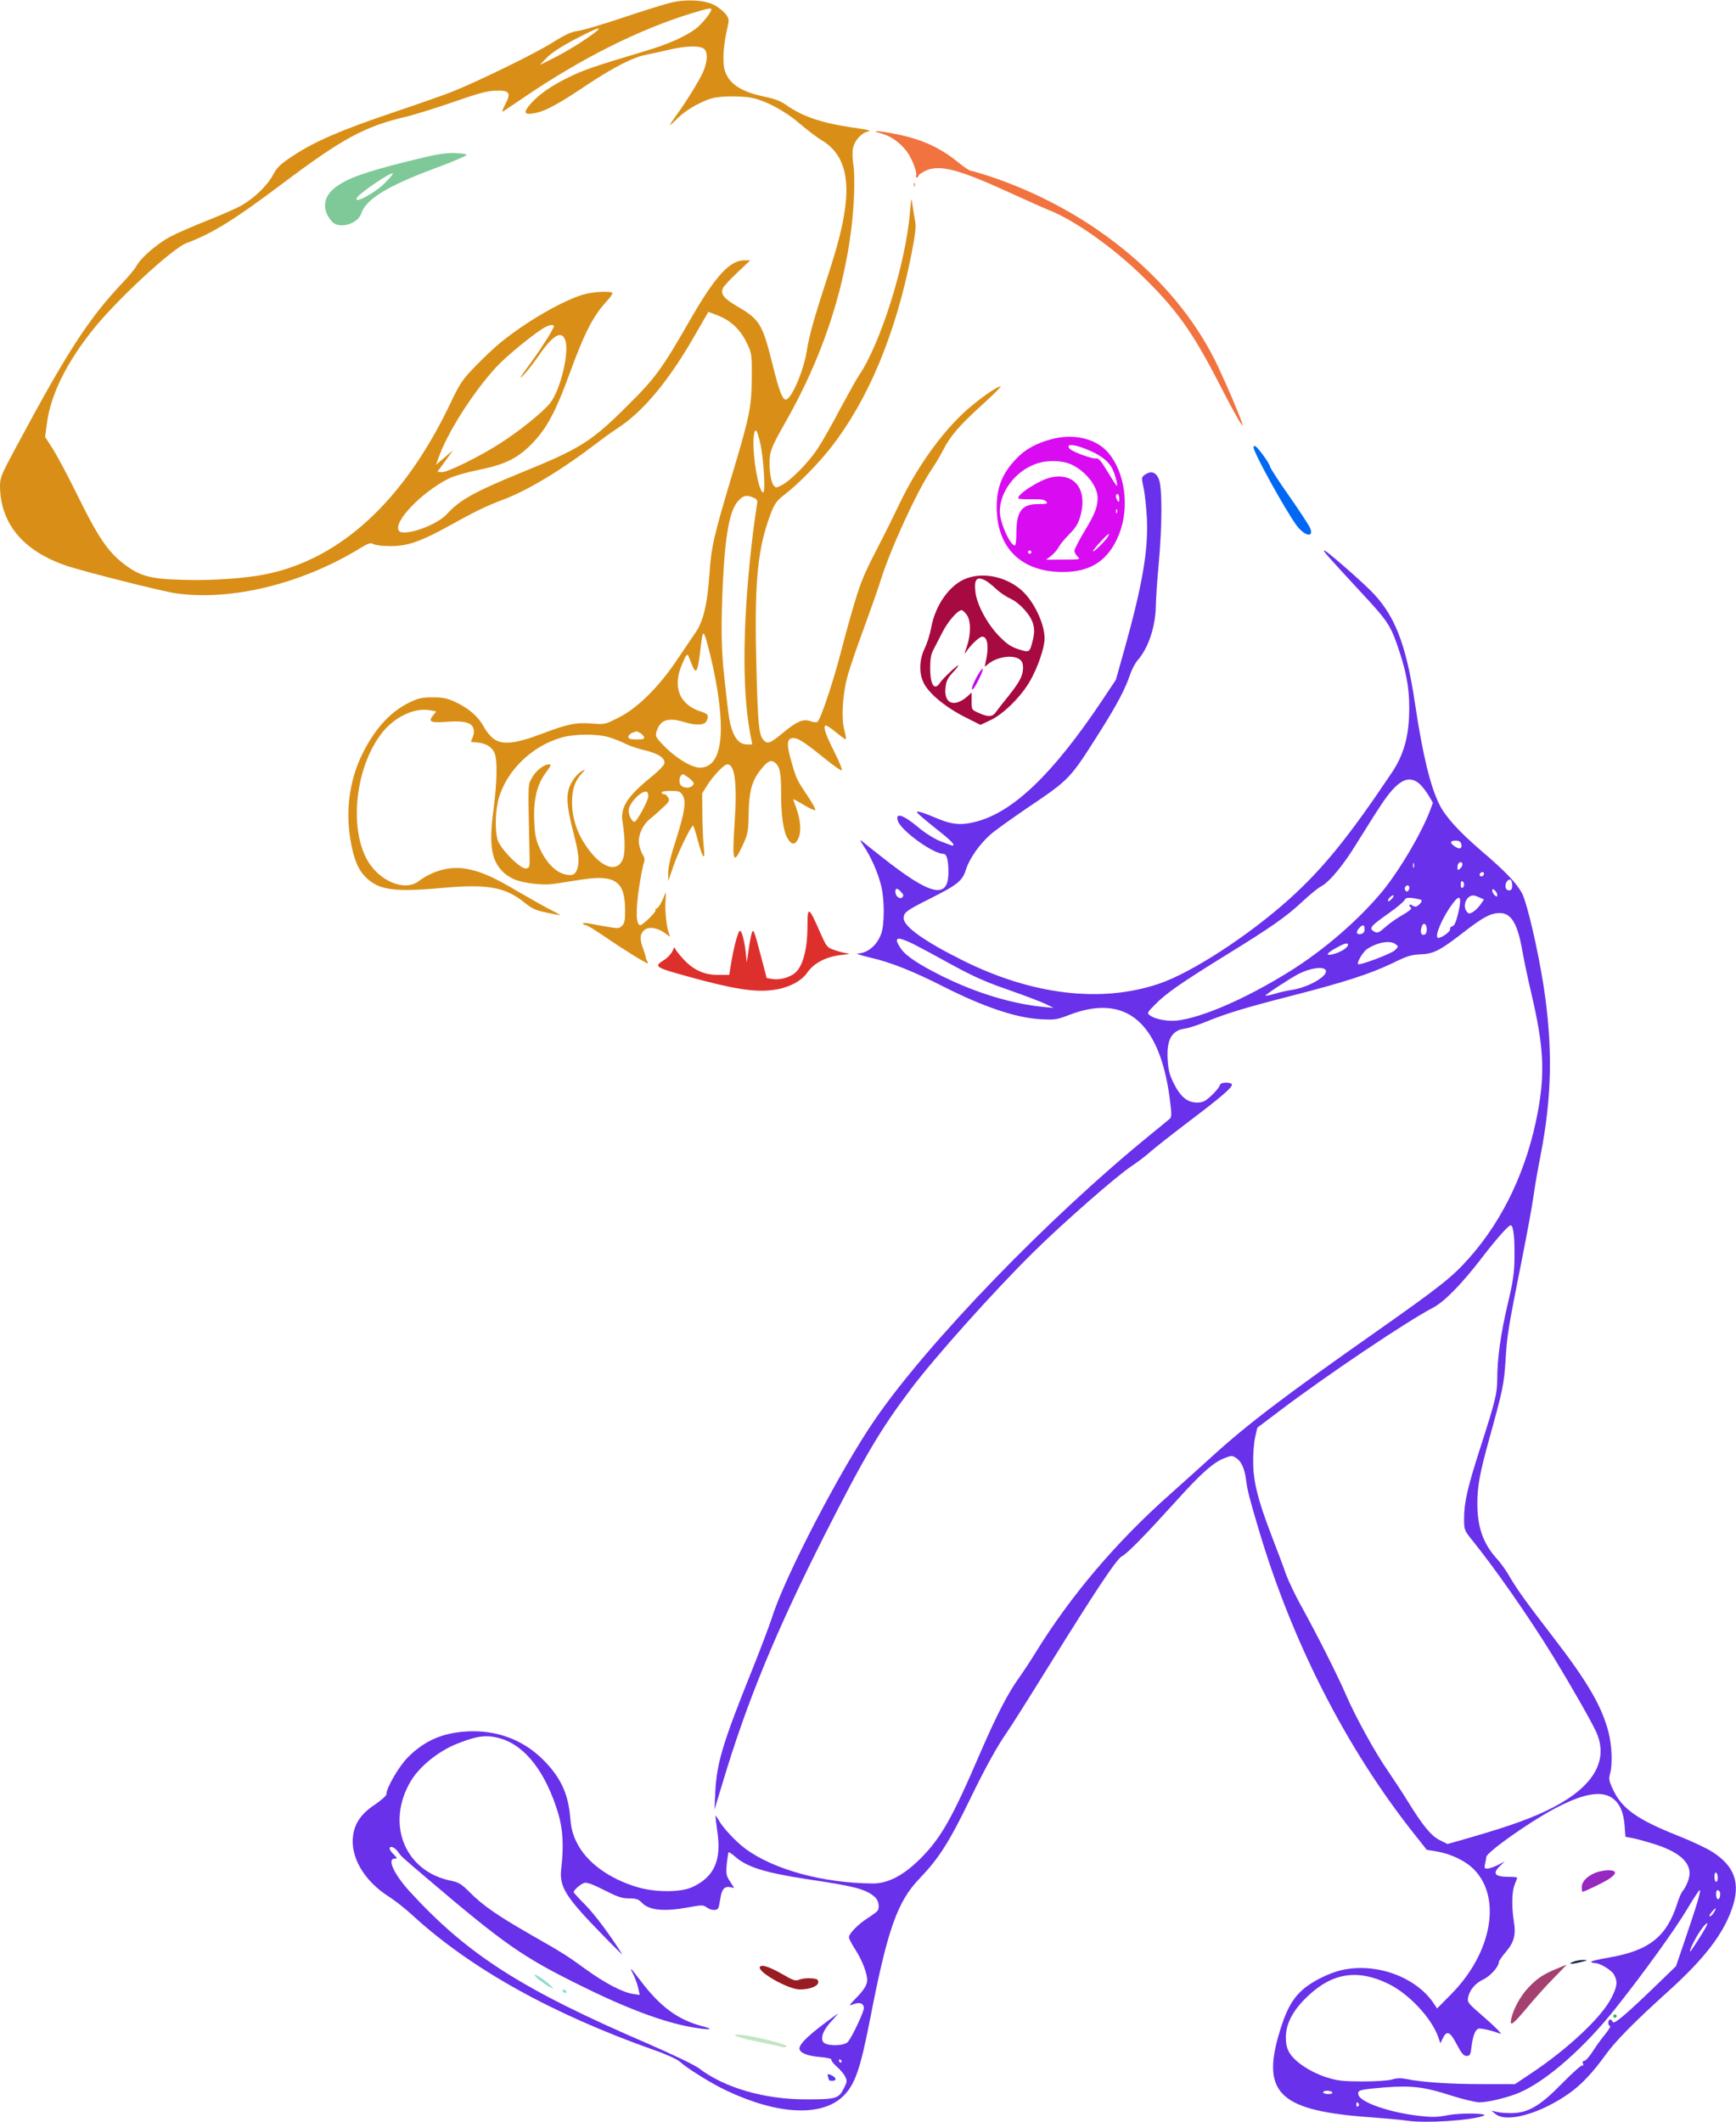 <?xml version="1.0" standalone="no"?>
<svg xmlns:xlink="http://www.w3.org/1999/xlink" id="svg" version="1.0" xmlns="http://www.w3.org/2000/svg" width="1047pt" height="1280pt" viewBox="0 0 1047 1280" preserveAspectRatio="xMidYMid meet">

<g transform="translate(0,1280) scale(0.1,-0.1)" fill="#000000" stroke="none">
<path d="M4050 12785 c-35 -8 -164 -48 -286 -89 -122 -41 -246 -78 -275 -82&#10;-42 -5 -77 -21 -159 -72 -101 -64 -445 -232 -600 -294 -41 -17 -201 -73 -355&#10;-125 -323 -109 -476 -176 -607 -262 -80 -53 -97 -70 -122 -117 -33 -62 -111&#10;-138 -189 -183 -28 -16 -121 -57 -204 -90 -84 -33 -185 -77 -225 -98 -78 -41&#10;-180 -129 -205 -177 -8 -16 -48 -64 -87 -105 -203 -215 -332 -414 -644 -997&#10;-81 -150 -92 -177 -92 -221 0 -227 136 -394 397 -484 102 -35 585 -157 666&#10;-168 334 -46 755 57 1105 270 55 34 67 37 85 27 13 -7 58 -12 107 -12 100 1&#10;178 28 350 123 154 86 225 120 321 156 150 56 353 178 564 339 44 34 100 74&#10;125 90 159 102 316 291 479 578 l73 127 40 -15 c91 -32 153 -88 195 -179 27&#10;-57 28 -66 27 -205 -1 -172 -12 -227 -113 -565 -116 -387 -131 -451 -142 -614&#10;-12 -181 -37 -288 -84 -356 -19 -27 -69 -102 -112 -165 -108 -162 -240 -293&#10;-352 -348 -82 -42 -85 -42 -160 -36 -95 8 -146 -2 -304 -62 -155 -59 -235 -68&#10;-287 -32 -19 13 -48 47 -63 76 -33 61 -91 111 -173 149 -48 22 -73 27 -136 27&#10;-65 0 -86 -5 -141 -32 -115 -57 -206 -157 -282 -310 -77 -156 -102 -341 -71&#10;-521 20 -115 46 -177 94 -224 78 -76 173 -89 463 -62 271 24 377 5 495 -91 42&#10;-34 65 -45 129 -58 42 -9 80 -16 84 -16 3 0 -24 16 -61 34 -37 19 -125 69&#10;-196 110 -148 88 -222 120 -310 136 -98 17 -200 -10 -289 -76 -84 -63 -239 3&#10;-310 132 -109 200 -67 559 88 760 76 99 198 158 292 140 l38 -7 -21 -26 c-29&#10;-37 -13 -44 92 -36 101 7 145 -6 154 -44 4 -13 1 -36 -5 -49 -6 -14 -11 -26&#10;-11 -27 0 -2 16 -4 36 -5 49 -4 87 -24 104 -58 21 -38 19 -177 -4 -349 -28&#10;-213 -13 -307 61 -377 15 -15 44 -33 63 -41 60 -25 173 -38 242 -28 35 6 110&#10;17 168 26 200 31 260 -11 260 -184 0 -65 -3 -81 -20 -96 -20 -18 -12 -19 -197&#10;15 -24 4 -40 4 -37 -1 3 -5 11 -9 18 -9 7 0 59 -32 116 -71 98 -68 244 -159&#10;256 -159 3 0 2 6 -2 12 -5 7 -9 19 -10 28 -1 8 -10 35 -19 59 -19 52 -14 85&#10;18 106 28 18 80 6 123 -27 26 -21 27 -21 20 -3 -16 42 -27 143 -22 205 3 40 2&#10;55 -3 40 -14 -43 -41 -90 -52 -90 -6 0 -8 -4 -5 -9 6 -9 -77 -91 -93 -91 -25&#10;0 -28 86 -6 233 9 56 20 117 26 135 9 26 8 38 -5 57 -8 13 -18 42 -22 64 -8&#10;50 22 118 69 154 18 14 51 44 75 66 38 35 42 43 32 60 -6 12 -17 21 -25 21 -8&#10;0 -15 5 -15 10 0 6 25 10 55 10 47 0 57 -3 71 -25 24 -37 14 -102 -40 -273&#10;-31 -95 -46 -161 -46 -195 l0 -52 31 90 c28 83 107 245 119 245 3 0 16 -41 29&#10;-90 28 -107 45 -128 36 -43 -4 32 -8 119 -9 193 l-1 135 32 51 c38 59 101 124&#10;119 124 47 0 61 -116 44 -362 -15 -225 -7 -247 46 -133 35 75 37 85 39 195 2&#10;133 19 198 68 261 42 55 62 67 85 53 34 -21 43 -60 43 -181 -1 -137 13 -235&#10;38 -278 25 -44 48 -44 67 1 18 43 12 111 -16 187 -10 26 -17 47 -15 47 2 0 31&#10;-16 65 -36 33 -20 64 -34 67 -30 4 3 -14 36 -39 74 -73 109 -76 116 -103 211&#10;-32 110 -31 145 5 149 30 3 69 -21 198 -126 51 -41 95 -72 99 -68 4 4 -16 53&#10;-44 109 -53 105 -69 152 -55 161 5 3 33 -15 63 -40 29 -24 57 -44 60 -44 3 0&#10;0 24 -8 53 -21 77 -11 229 22 341 14 50 59 180 100 290 40 111 85 237 98 281&#10;58 185 219 536 306 664 21 31 52 83 69 116 41 83 101 152 236 274 64 58 113&#10;107 111 109 -8 8 -92 -47 -172 -113 -158 -129 -323 -352 -439 -595 -35 -74&#10;-81 -166 -101 -205 -102 -196 -123 -244 -156 -348 -20 -61 -61 -207 -91 -323&#10;-50 -194 -124 -416 -145 -437 -5 -5 -23 -4 -43 3 -44 16 -82 0 -171 -74 -73&#10;-60 -87 -65 -111 -41 -29 30 -35 90 -44 435 -13 479 4 689 68 880 36 107 48&#10;126 103 168 77 58 205 188 280 285 223 286 386 677 481 1149 26 133 32 177 25&#10;215 -5 27 -12 71 -16 98 -6 48 -7 46 -15 -45 -25 -309 -177 -793 -308 -985&#10;-15 -22 -66 -114 -114 -203 -47 -90 -107 -196 -133 -235 -54 -84 -162 -193&#10;-216 -222 -37 -19 -39 -19 -52 -1 -19 25 -29 115 -21 178 5 39 28 88 91 198&#10;214 374 349 768 399 1167 18 143 24 318 12 395 -5 31 -6 72 -2 92 9 47 49 93&#10;89 102 26 6 8 11 -93 25 -188 28 -303 67 -405 140 -26 19 -67 34 -120 45 -148&#10;30 -223 80 -246 167 -12 47 -6 146 16 241 13 56 13 61 -6 88 -11 15 -40 40&#10;-65 54 -56 33 -167 41 -264 19z m240 -43 c0 -17 -57 -87 -92 -114 -64 -49&#10;-171 -96 -314 -138 -297 -89 -364 -112 -452 -155 -107 -52 -185 -106 -236&#10;-166 -44 -52 -33 -65 41 -49 60 14 140 58 311 173 156 103 271 162 350 177 32&#10;6 95 20 142 31 99 23 178 25 205 5 25 -18 23 -75 -4 -139 -22 -50 -101 -179&#10;-163 -264 -21 -29 -38 -54 -38 -57 0 -3 23 17 51 45 29 28 82 64 126 85 66 32&#10;89 38 167 42 52 2 116 -1 149 -8 86 -17 205 -81 293 -158 44 -37 100 -80 125&#10;-95 122 -70 170 -196 149 -385 -13 -120 -42 -237 -114 -457 -78 -240 -105&#10;-337 -121 -435 -19 -120 -93 -290 -126 -290 -20 0 -41 56 -79 209 -62 249 -77&#10;274 -218 356 -76 44 -98 73 -82 107 6 13 46 56 88 95 l77 73 -36 0 c-88 0&#10;-176 -97 -325 -356 -173 -302 -212 -355 -383 -524 -215 -214 -280 -255 -636&#10;-400 -283 -116 -372 -165 -449 -250 -63 -70 -266 -140 -291 -100 -33 54 138&#10;231 302 314 30 15 107 37 175 51 166 33 243 71 335 168 81 86 135 186 214 402&#10;93 256 145 358 229 449 22 24 37 46 33 49 -12 13 -119 7 -174 -9 -128 -38&#10;-347 -165 -500 -290 -36 -29 -105 -94 -153 -144 -78 -81 -92 -102 -146 -215&#10;-279 -590 -664 -948 -1120 -1039 -124 -25 -331 -39 -503 -33 -191 5 -254 22&#10;-350 96 -94 71 -156 162 -273 400 -57 117 -127 248 -153 290 l-49 76 10 74&#10;c21 175 116 369 278 572 144 181 481 492 565 523 154 57 288 140 575 356 364&#10;274 499 347 745 405 55 13 186 54 290 90 149 52 204 67 254 68 85 3 95 -12 58&#10;-83 -15 -28 -21 -47 -14 -43 6 4 66 44 132 89 346 235 693 408 1010 505 100&#10;30 115 33 115 21z m-711 -145 c-66 -49 -165 -110 -249 -152 l-75 -37 45 46&#10;c29 29 89 68 170 110 137 72 177 84 109 33z m-239 -1765 c0 -14 -68 -122 -128&#10;-205 -78 -107 -91 -129 -48 -82 20 22 55 67 78 100 92 135 146 167 168 101 24&#10;-75 -31 -301 -93 -378 -41 -52 -188 -171 -299 -241 -123 -80 -325 -179 -355&#10;-175 l-25 3 24 32 c13 18 34 47 47 65 l24 33 -29 -25 c-16 -14 -39 -34 -52&#10;-44 l-22 -19 14 40 c54 153 206 393 348 548 51 56 190 172 273 228 39 26 75&#10;35 75 19z m1245 -705 c20 -85 33 -297 18 -297 -30 0 -70 253 -56 347 8 48 19&#10;32 38 -50z m-40 -329 c21 -9 25 -17 21 -37 -3 -14 -12 -80 -21 -146 -65 -519&#10;-73 -959 -21 -1237 l13 -68 -32 0 c-61 0 -98 67 -114 206 -6 49 -16 136 -22&#10;194 -19 165 -21 306 -10 562 15 312 42 456 98 512 28 29 49 32 88 14z m-240&#10;-1043 c78 -380 48 -585 -84 -585 -50 0 -148 60 -216 131 -53 55 -54 58 -44 91&#10;22 67 69 82 165 53 70 -21 121 -20 134 4 18 34 11 46 -32 59 -132 41 -175 152&#10;-112 291 22 52 29 60 36 45 4 -11 14 -37 23 -58 22 -55 33 -37 46 70 17 145&#10;19 148 40 79 10 -33 30 -114 44 -180z m-446 -375 c10 -5 21 -16 25 -25 4 -12&#10;-4 -15 -44 -15 -38 0 -50 4 -50 15 0 9 10 20 23 25 29 11 26 11 46 0z m-188&#10;-26 c30 -9 74 -26 99 -39 25 -13 78 -31 118 -40 85 -20 128 -50 118 -82 -4&#10;-12 -38 -47 -77 -78 -144 -117 -187 -182 -175 -267 18 -117 17 -203 -1 -238&#10;-40 -77 -134 -38 -220 90 -55 81 -83 171 -83 261 0 78 17 129 58 173 23 24 24&#10;27 6 18 -35 -18 -73 -70 -85 -115 -14 -53 -7 -118 31 -265 32 -124 36 -174 20&#10;-217 -13 -34 -33 -40 -81 -26 -53 16 -106 72 -142 150 -26 57 -31 81 -35 173&#10;-5 128 17 219 73 292 28 37 31 46 17 46 -32 0 -81 -39 -104 -82 -25 -46 -24&#10;-14 -14 -473 1 -66 0 -70 -22 -73 -33 -5 -156 120 -171 173 -18 64 -13 185 9&#10;257 51 166 201 309 375 359 78 23 214 24 286 3z m489 -250 c24 -21 28 -29 19&#10;-40 -19 -23 -68 -18 -78 9 -9 23 2 57 19 57 4 0 22 -12 40 -26z m-250 -106 c0&#10;-28 -72 -159 -85 -155 -20 7 -38 53 -32 79 13 50 85 116 110 101 4 -2 7 -14 7&#10;-25z" style="fill:#d98f17"/>
<path d="M2455 11826 c-260 -65 -364 -103 -435 -158 -73 -58 -80 -136 -17&#10;-205 42 -47 155 -14 176 50 29 86 157 165 445 272 103 38 189 75 190 80 0 6&#10;-31 11 -74 12 -61 1 -114 -8 -285 -51z m-131 -127 c-62 -64 -198 -136 -170&#10;-90 18 29 205 155 215 145 3 -3 -17 -27 -45 -55z" style="fill:#7fc998"/>
<path d="M5312 11996 c60 -16 114 -54 156 -108 32 -42 67 -133 56 -149 -3 -5&#10;0 -9 5 -9 6 0 11 5 11 11 0 5 21 19 46 31 83 36 196 7 497 -131 106 -48 221&#10;-100 257 -114 149 -62 369 -218 539 -382 214 -207 311 -342 475 -661 59 -115&#10;116 -220 127 -234 19 -25 19 -25 0 27 -32 82 -69 169 -128 297 -237 519 -761&#10;957 -1394 1166 -51 16 -97 30 -104 30 -7 0 -39 21 -70 46 -118 97 -230 147&#10;-400 179 -96 18 -139 19 -73 1z" style="fill:#f1733f"/>
<path d="M5511 11684 c0 -11 3 -14 6 -6 3 7 2 16 -1 19 -3 4 -6 -2 -5 -13z" style="fill:#fd918c"/>
<path d="M6345 10152 c-95 -25 -161 -61 -216 -119 -91 -95 -124 -188 -117&#10;-323 13 -228 159 -360 398 -360 171 0 278 72 340 230 64 163 35 374 -69 493&#10;-73 82 -203 113 -336 79z m225 -69 c74 -32 117 -67 139 -111 17 -36 35 -102&#10;26 -102 -2 0 -27 38 -55 85 -40 66 -56 84 -69 80 -17 -5 -132 35 -157 56 -8 6&#10;-11 15 -9 20 8 12 62 0 125 -28z m-110 -84 c86 -38 160 -132 160 -201 0 -56&#10;-17 -100 -80 -203 -33 -55 -60 -108 -60 -117 0 -10 9 -25 19 -35 19 -17 16&#10;-18 -85 -18 l-105 -1 31 24 c17 13 37 37 45 52 8 16 37 51 64 78 36 36 54 64&#10;65 103 49 164 -31 272 -178 239 -72 -17 -211 -108 -193 -127 4 -3 40 -5 80 -4&#10;56 1 77 -2 87 -14 11 -13 5 -15 -47 -15 -100 0 -133 -43 -133 -175 0 -41 -4&#10;-75 -9 -75 -29 0 -91 139 -91 205 0 120 95 245 220 288 64 23 155 21 210 -4z&#10;m290 -206 c0 -22 -2 -25 -10 -13 -13 20 -13 40 0 40 6 0 10 -12 10 -27z m-13&#10;-85 c-3 -8 -6 -5 -6 6 -1 11 2 17 5 13 3 -3 4 -12 1 -19z m-54 -143 c-15 -26&#10;-85 -96 -91 -90 -5 5 86 105 96 105 1 0 -1 -7 -5 -15z m-463 -95 c0 -5 -4 -10&#10;-10 -10 -5 0 -10 5 -10 10 0 6 5 10 10 10 6 0 10 -4 10 -10z" style="fill:#d90bf1"/>
<path d="M7560 10103 c1 -34 187 -371 259 -471 52 -70 112 -77 79 -10 -9 18&#10;-66 105 -127 192 -61 87 -111 164 -111 171 0 16 -79 125 -91 125 -5 0 -9 -3&#10;-9 -7z" style="fill:#0068f3"/>
<path d="M6904 9936 c-20 -14 -20 -18 -7 -78 8 -35 16 -117 20 -183 9 -193&#10;-26 -398 -133 -783 l-54 -192 -82 -123 c-296 -443 -534 -672 -758 -732 -88&#10;-24 -148 -19 -231 16 -89 38 -129 50 -129 40 0 -4 50 -47 110 -95 96 -75 126&#10;-106 104 -106 -3 0 -35 12 -72 26 -40 16 -93 50 -136 86 -90 75 -138 90 -121&#10;37 19 -59 213 -199 275 -199 20 0 30 -37 30 -111 0 -166 -106 -142 -400 91&#10;-58 45 -114 90 -124 99 -11 9 -6 -4 13 -32 44 -65 85 -158 105 -238 21 -84 21&#10;-232 1 -290 -25 -70 -82 -118 -142 -120 -15 0 18 -11 73 -24 124 -28 262 -83&#10;445 -176 241 -122 434 -187 580 -196 90 -5 100 -4 176 25 341 132 547 -40 608&#10;-505 11 -84 12 -110 2 -119 -7 -6 -60 -50 -118 -97 -609 -495 -1338 -1248&#10;-1661 -1717 -208 -302 -542 -944 -620 -1190 -17 -52 -73 -201 -125 -330 -173&#10;-430 -211 -555 -219 -730 l-5 -105 50 165 c146 487 318 905 611 1485 244 481&#10;338 641 525 889 147 195 501 590 737 823 180 178 501 459 593 520 39 26 90 65&#10;115 88 25 22 128 103 229 180 191 144 261 204 261 223 0 7 -15 12 -34 12 -25&#10;0 -36 -5 -41 -19 -3 -11 -26 -38 -50 -60 -37 -34 -51 -41 -86 -41 -58 0 -100&#10;35 -140 116 -27 54 -33 81 -37 148 -6 117 25 171 104 182 22 3 73 20 114 36&#10;137 56 242 88 518 159 328 84 483 134 621 200 87 43 114 51 170 53 77 3 117&#10;23 263 137 110 85 156 110 208 112 73 3 112 -60 141 -226 11 -61 35 -176 54&#10;-256 75 -320 84 -478 40 -716 -63 -342 -206 -647 -412 -880 -102 -116 -177&#10;-175 -559 -444 -565 -397 -783 -563 -999 -760 -55 -50 -167 -151 -250 -225&#10;-324 -287 -599 -612 -811 -956 -32 -52 -75 -117 -95 -145 -68 -93 -136 -224&#10;-239 -462 -168 -391 -235 -509 -360 -634 -99 -99 -194 -149 -284 -149 -302 2&#10;-599 83 -771 210 -58 43 -139 130 -161 173 -9 16 -17 27 -18 25 -2 -1 3 -43&#10;10 -93 27 -176 -19 -276 -151 -337 -71 -33 -228 -32 -335 1 -171 52 -304 151&#10;-361 267 -25 50 -34 84 -40 152 -12 145 -59 244 -163 348 -122 122 -282 181&#10;-461 171 -149 -9 -257 -57 -357 -158 -54 -56 -128 -183 -128 -222 0 -8 -32&#10;-36 -70 -62 -79 -52 -119 -109 -130 -182 -20 -131 65 -277 215 -372 36 -23&#10;100 -73 142 -112 352 -323 842 -596 1462 -815 69 -24 136 -55 150 -68 43 -40&#10;196 -135 284 -176 308 -145 570 -158 700 -35 72 69 104 158 163 459 106 548&#10;165 715 299 855 117 122 179 218 311 491 88 181 160 311 219 395 23 33 131&#10;204 240 380 291 469 418 661 452 679 33 17 140 127 324 330 152 169 227 236&#10;293 261 43 17 47 17 72 1 31 -21 50 -63 59 -131 9 -67 18 -103 72 -285 201&#10;-685 531 -1333 942 -1851 l76 -96 62 -10 c79 -14 159 -51 210 -96 184 -167&#10;127 -511 -126 -766 l-84 -85 -16 25 c-105 162 -344 252 -553 208 -80 -17 -187&#10;-70 -244 -122 -65 -58 -103 -133 -144 -277 -99 -349 18 -452 555 -490 83 -6&#10;184 -15 225 -21 106 -16 375 1 455 29 47 16 -131 20 -210 5 -67 -13 -96 -14&#10;-180 -4 -181 21 -356 83 -363 129 -4 26 6 29 158 42 161 13 243 3 402 -49 70&#10;-22 147 -41 171 -41 52 0 179 31 244 60 164 72 391 272 579 510 173 218 362&#10;481 431 598 36 61 70 112 74 112 10 0 -15 -83 -86 -292 l-57 -167 -117 -113&#10;c-186 -180 -258 -241 -265 -223 -8 22 -26 18 -26 -5 0 -11 5 -20 11 -20 5 0&#10;-8 -21 -29 -48 -22 -26 -56 -73 -76 -105 -20 -31 -43 -57 -51 -57 -9 0 -12 -6&#10;-8 -17 4 -10 2 -14 -4 -10 -5 3 -59 -45 -120 -107 -133 -137 -206 -180 -307&#10;-181 -34 0 -74 3 -91 8 l-30 7 24 -20 c66 -56 271 1 446 125 73 52 141 124&#10;218 231 60 84 176 201 382 387 213 193 326 339 380 493 54 153 19 257 -117&#10;344 -31 21 -127 66 -213 100 -243 97 -333 162 -386 275 -25 52 -27 66 -19 95&#10;16 56 12 171 -9 253 -41 157 -125 302 -337 577 -161 209 -214 283 -259 360&#10;-20 36 -54 83 -75 106 -84 91 -120 192 -120 335 0 105 15 185 70 384 83 299&#10;91 336 100 480 10 156 14 183 99 610 33 165 65 341 71 390 7 50 25 155 41 235&#10;69 354 75 652 19 1020 -35 224 -98 496 -130 561 -32 61 -101 134 -247 258&#10;-131 113 -212 201 -250 275 -55 107 -102 299 -148 606 -55 373 -126 550 -277&#10;696 -90 87 -260 234 -271 234 -11 0 14 -28 222 -253 168 -181 179 -198 235&#10;-369 45 -139 60 -242 54 -381 -6 -136 -37 -237 -103 -336 -262 -391 -417 -582&#10;-624 -768 -245 -219 -588 -442 -783 -507 -348 -117 -765 -67 -1183 142 -231&#10;115 -355 204 -355 254 0 34 17 47 155 116 171 86 199 108 221 178 21 66 81&#10;152 148 211 26 23 121 91 210 152 274 185 265 176 458 481 95 151 146 248 173&#10;330 10 30 31 71 48 90 64 73 107 205 108 330 1 41 8 152 17 245 22 244 22 469&#10;0 518 -19 41 -47 49 -84 23z m1654 -1861 c17 -14 42 -46 57 -71 l27 -46 -17&#10;-46 c-50 -132 -173 -343 -275 -472 -142 -177 -364 -371 -580 -504 -255 -158&#10;-515 -272 -668 -291 -57 -7 -135 7 -167 31 -18 14 -17 16 30 64 67 69 163 135&#10;430 300 274 169 363 231 464 326 42 39 90 78 107 87 51 26 135 127 218 263 44&#10;71 108 173 144 227 97 148 165 187 230 132z m255 -365 c7 -28 -9 -35 -38 -16&#10;-33 22 -31 36 4 36 20 0 30 -6 34 -20z m-286 -142 c-3 -7 -5 -2 -5 12 0 14 2&#10;19 5 13 2 -7 2 -19 0 -25z m293 18 c0 -7 -7 -19 -15 -26 -12 -10 -15 -9 -15 7&#10;0 11 3 23 7 26 11 12 23 8 23 -7z m130 -54 c0 -13 -12 -22 -22 -16 -10 6 -1&#10;24 13 24 5 0 9 -4 9 -8z m170 -73 c0 -22 -5 -29 -20 -29 -23 0 -28 38 -8 58&#10;16 16 28 5 28 -29z m-290 6 c0 -8 -4 -17 -10 -20 -6 -4 -10 5 -10 20 0 15 4&#10;24 10 20 6 -3 10 -12 10 -20z m-330 -19 c0 -8 -4 -17 -9 -21 -12 -7 -24 12&#10;-16 25 9 15 25 12 25 -4z m-3065 -26 c14 -15 16 -23 7 -32 -15 -15 -42 7 -42&#10;33 0 25 12 24 35 -1z m3595 -17 c0 -13 -3 -13 -15 -3 -8 7 -15 19 -15 27 0 13&#10;3 13 15 3 8 -7 15 -19 15 -27z m-635 -23 c-10 -11 -20 -18 -23 -15 -7 6 18 35&#10;31 35 5 0 2 -9 -8 -20z m528 7 l27 -12 -22 -32 c-13 -18 -34 -38 -47 -45 -20&#10;-11 -25 -10 -37 7 -17 23 -10 64 13 83 20 15 30 15 66 -1z m-350 -16 c4 -4 -2&#10;-16 -13 -26 -18 -16 -24 -17 -41 -7 -10 7 -19 8 -19 3 0 -6 5 -13 11 -17 6 -3&#10;-14 -21 -48 -40 -32 -18 -80 -51 -106 -74 -39 -35 -49 -39 -67 -30 -37 20 -28&#10;32 90 115 44 31 84 65 90 75 8 15 18 17 52 13 24 -3 46 -9 51 -12z m222 -77&#10;c-13 -55 -24 -78 -36 -81 -10 -3 -16 -10 -13 -16 5 -15 -61 -61 -75 -53 -19&#10;12 28 122 89 205 46 62 58 44 35 -55z m-190 -100 c0 -19 -6 -30 -17 -32 -19&#10;-4 -24 21 -12 53 10 25 29 12 29 -21z m-375 2 c0 -15 -7 -26 -20 -29 -28 -7&#10;-35 10 -14 34 23 25 34 24 34 -5z m-2717 -92 c39 -20 144 -76 232 -125 123&#10;-67 200 -102 331 -147 94 -33 195 -71 225 -85 l54 -26 -55 5 c-196 19 -407 83&#10;-615 185 -148 74 -222 124 -252 168 -48 71 -25 77 80 25z m2903 2 c19 -15 19&#10;-15 -3 -37 -21 -21 -212 -93 -222 -84 -9 10 29 74 54 91 62 41 138 54 171 30z&#10;m-286 -4 c0 -15 -34 -39 -73 -52 -62 -20 -66 -5 -7 28 55 32 80 39 80 24z&#10;m-135 -153 c20 -32 -99 -103 -201 -119 -33 -5 -82 -16 -109 -25 -27 -8 -51&#10;-12 -53 -10 -4 4 148 104 200 131 68 35 149 47 163 23z m1128 -1556 c9 -37 12&#10;-81 11 -183 -1 -86 -8 -137 -42 -280 -41 -175 -62 -324 -62 -449 0 -85 -14&#10;-139 -99 -403 -80 -248 -101 -339 -101 -437 0 -67 2 -71 43 -123 140 -172 348&#10;-470 494 -708 105 -172 229 -389 259 -454 78 -171 -12 -329 -261 -458 -118&#10;-61 -254 -110 -488 -178 l-147 -42 -48 24 c-52 27 -100 85 -195 239 -32 52&#10;-85 132 -117 179 -76 108 -195 326 -251 455 -49 114 -174 363 -272 540 -37 66&#10;-77 152 -91 190 -13 39 -52 142 -86 230 -83 217 -111 326 -112 445 -1 52 5&#10;121 12 152 l13 57 131 99 c289 219 776 546 929 625 67 35 172 141 296 303 86&#10;112 159 194 172 194 4 0 10 -8 12 -17z m-6103 -3079 c149 -44 271 -203 346&#10;-449 29 -96 35 -201 19 -333 -13 -112 22 -169 250 -403 70 -72 123 -124 118&#10;-117 -70 113 -170 247 -225 301 -37 37 -68 71 -68 75 0 13 42 49 65 56 14 4&#10;53 -10 119 -44 81 -41 107 -50 150 -50 43 0 57 -5 76 -25 44 -47 133 -56 282&#10;-29 80 15 89 15 110 0 28 -20 64 -21 71 -2 3 7 8 34 12 59 8 53 25 71 59 65&#10;l24 -5 -25 39 c-23 35 -25 45 -20 105 4 36 9 68 11 71 3 2 22 -10 42 -28 71&#10;-62 182 -96 439 -135 283 -42 350 -60 403 -108 21 -20 29 -62 14 -82 -4 -6&#10;-31 -26 -59 -44 -57 -36 -113 -93 -113 -116 0 -8 18 -42 40 -76 39 -60 70&#10;-141 70 -181 0 -29 -18 -59 -68 -110 -44 -46 -45 -47 -15 -36 38 14 63 5 63&#10;-24 0 -22 -67 -166 -95 -202 -21 -27 -131 -29 -150 -2 -19 26 2 77 58 135 23&#10;25 35 40 27 34 -164 -117 -234 -182 -228 -212 5 -24 51 -42 128 -48 38 -3 67&#10;-10 64 -15 -3 -4 11 -23 31 -41 20 -17 44 -45 52 -61 13 -26 13 -32 -9 -74&#10;-30 -59 -47 -64 -223 -64 -251 -1 -495 69 -649 187 -28 21 -153 81 -304 147&#10;-767 330 -1092 538 -1444 923 -92 102 -135 195 -88 195 18 0 17 2 -5 25 -14&#10;13 -25 29 -25 35 0 20 29 10 49 -17 26 -35 11 -21 181 -166 456 -388 568 -467&#10;900 -632 290 -145 515 -230 689 -261 112 -20 150 -16 64 6 -144 38 -252 117&#10;-371 275 -61 81 -68 87 -43 38 11 -22 25 -60 30 -83 l9 -42 -41 6 c-61 9 -168&#10;65 -279 145 -120 87 -140 100 -340 214 -200 115 -285 174 -363 252 -52 52 -67&#10;62 -117 72 -277 57 -392 342 -242 598 52 89 165 181 276 226 126 51 184 58&#10;268 33z m6701 -357 c46 -30 71 -85 77 -167 l5 -68 36 -7 c20 -3 79 -19 131&#10;-35 147 -45 220 -105 220 -178 0 -32 -20 -82 -45 -112 -6 -8 -20 -40 -29 -70&#10;-65 -203 -171 -286 -419 -328 -59 -10 -105 -21 -101 -25 4 -4 14 -7 23 -7 31&#10;0 102 -43 116 -71 22 -41 19 -69 -16 -138 -57 -115 -262 -308 -483 -455 l-99&#10;-66 -197 0 c-195 0 -359 11 -454 30 -35 7 -60 7 -90 -2 -24 -7 -98 -12 -181&#10;-12 -124 1 -149 4 -221 27 -93 31 -182 90 -216 144 -17 29 -23 52 -23 98 1 82&#10;45 164 135 248 147 139 301 162 485 71 123 -60 259 -206 299 -320 l13 -38 14&#10;29 c24 51 44 43 84 -34 30 -56 42 -71 60 -71 20 0 24 7 30 57 8 64 22 100 41&#10;107 12 5 80 -10 129 -29 22 -8 -21 35 -129 129 -61 53 -67 62 -62 88 9 46 44&#10;87 93 110 41 19 93 77 93 105 0 6 18 32 40 58 51 59 64 105 50 187 -14 90 -12&#10;180 5 221 8 20 15 39 15 42 0 3 -22 5 -49 5 -87 0 -103 20 -53 67 l27 26 -42&#10;-22 c-23 -11 -51 -21 -63 -21 -17 0 -19 4 -14 26 4 15 7 35 8 44 2 28 255 208&#10;409 290 171 91 280 112 348 67z m639 -483 c0 -13 -4 -24 -10 -24 -5 0 -10 14&#10;-10 31 0 17 4 28 10 24 6 -3 10 -17 10 -31z m13 -86 c6 -19 -4 -49 -14 -42&#10;-12 7 -12 54 0 54 5 0 11 -6 14 -12z m-33 -117 c-11 -21 -30 -37 -30 -25 0 8&#10;30 44 37 44 2 0 -1 -9 -7 -19z m-51 -93 c-21 -40 -91 -148 -95 -148 -9 0 28&#10;77 59 122 33 49 57 66 36 26z m-5214 -808 c3 -5 1 -10 -4 -10 -6 0 -11 5 -11&#10;10 0 6 2 10 4 10 3 0 8 -4 11 -10z m2960 -190 c4 -6 -7 -10 -24 -10 -17 0 -31&#10;5 -31 10 0 6 11 10 24 10 14 0 28 -4 31 -10z m160 -69 c3 -5 1 -12 -5 -16 -5&#10;-3 -10 1 -10 9 0 18 6 21 15 7z" style="fill:#6931e9"/>
<path d="M4583 937 c-18 -29 173 -137 241 -136 62 0 111 20 111 44 0 16 -8 21&#10;-44 23 -24 2 -56 -2 -70 -8 -24 -9 -35 -6 -97 30 -82 47 -131 64 -141 47z" style="fill:#981c21"/>
<path d="M3245 864 c17 -13 45 -34 64 -45 29 -17 32 -17 20 -3 -20 24 -90 74&#10;-103 74 -6 -1 3 -12 19 -26z" style="fill:#92dace"/>
<path d="M3395 790 c3 -5 11 -10 16 -10 6 0 7 5 4 10 -3 6 -11 10 -16 10 -6 0&#10;-7 -4 -4 -10z" style="fill:#6de3d9"/>
<path d="M4435 522 c6 -6 66 -22 135 -36 69 -14 135 -28 146 -32 12 -3 24 -2&#10;28 4 6 10 -177 58 -264 68 -39 5 -52 3 -45 -4z" style="fill:#c2e5c3"/>
<path d="M4994 274 c3 -9 6 -18 6 -20 0 -2 9 -4 20 -4 25 0 26 16 1 30 -27 14&#10;-34 13 -27 -6z" style="fill:#5637f0"/>
<path d="M9620 1504 c-51 -22 -80 -53 -80 -86 0 -15 2 -28 4 -28 11 0 121 53&#10;156 75 54 34 53 55 -2 55 -24 -1 -59 -8 -78 -16z" style="fill:#9627c1"/>
<path d="M9491 969 c-40 -16 -19 -18 39 -4 48 12 50 13 20 14 -19 0 -46 -5&#10;-59 -10z" style="fill:#142a43"/>
<path d="M9389 926 c-81 -33 -120 -59 -173 -116 -48 -51 -90 -130 -102 -188&#10;-10 -49 10 -34 101 75 44 53 115 132 158 175 42 43 76 78 75 78 -2 0 -28 -11&#10;-59 -24z" style="fill:#a44170"/>
<path d="M5833 9313 c-102 -35 -192 -160 -217 -299 -7 -38 -24 -94 -39 -124&#10;-32 -67 -36 -145 -8 -205 28 -63 126 -145 241 -205 l103 -52 60 28 c78 37 180&#10;137 236 231 48 82 91 205 91 262 0 95 -72 240 -152 302 -91 72 -217 97 -315&#10;62z m110 -14 c12 -6 40 -28 62 -49 22 -21 61 -48 88 -60 59 -28 123 -99 138&#10;-154 8 -31 8 -54 -1 -93 -20 -80 -20 -80 -87 -59 -46 15 -70 31 -118 80 -70&#10;72 -133 188 -142 264 -9 79 7 98 60 71z m-114 -205 c27 -34 28 -118 2 -194&#10;-16 -46 -16 -51 -3 -30 28 42 79 90 96 90 34 0 42 -66 19 -160 -6 -24 -5 -24&#10;13 -8 51 45 150 62 192 32 16 -11 22 -25 22 -51 0 -47 -19 -84 -87 -170 -32&#10;-39 -66 -83 -76 -97 -21 -31 -47 -32 -104 -6 -43 19 -43 19 -43 71 l0 52 -22&#10;-20 c-80 -72 -145 -50 -136 46 4 40 12 59 41 91 21 22 37 43 37 46 0 10 -94&#10;-78 -110 -103 -34 -53 -60 -15 -60 89 0 50 5 83 18 106 9 18 34 66 55 107 33&#10;66 93 135 117 135 5 0 18 -12 29 -26z" style="fill:#a60a41"/>
<path d="M5897 8728 c-28 -49 -44 -93 -30 -85 14 9 67 117 60 123 -3 3 -16&#10;-14 -30 -38z" style="fill:#c004ee"/>
<path d="M4870 7218 c0 -152 -31 -258 -84 -293 -36 -24 -87 -36 -126 -30 l-36&#10;6 -28 107 c-45 171 -49 183 -58 174 -4 -4 -14 -48 -21 -97 l-13 -90 -7 65 c-9&#10;76 -25 132 -36 125 -11 -6 -37 -105 -51 -192 l-12 -73 -66 0 c-88 0 -152 30&#10;-215 100 -26 28 -47 57 -47 64 -1 6 -7 -3 -14 -20 -8 -17 -30 -41 -49 -53 -65&#10;-40 -60 -45 136 -99 281 -78 413 -99 526 -82 89 13 164 52 200 104 40 58 114&#10;96 204 106 40 4 59 8 42 9 -16 2 -52 10 -80 20 -49 17 -49 18 -93 117 -64 146&#10;-72 150 -72 32z" style="fill:#dd302c"/>
<path d="M9730 640 c0 -5 5 -10 10 -10 6 0 10 5 10 10 0 6 -4 10 -10 10 -5 0&#10;-10 -4 -10 -10z" style="fill:#35aa5a"/>
</g>
</svg>